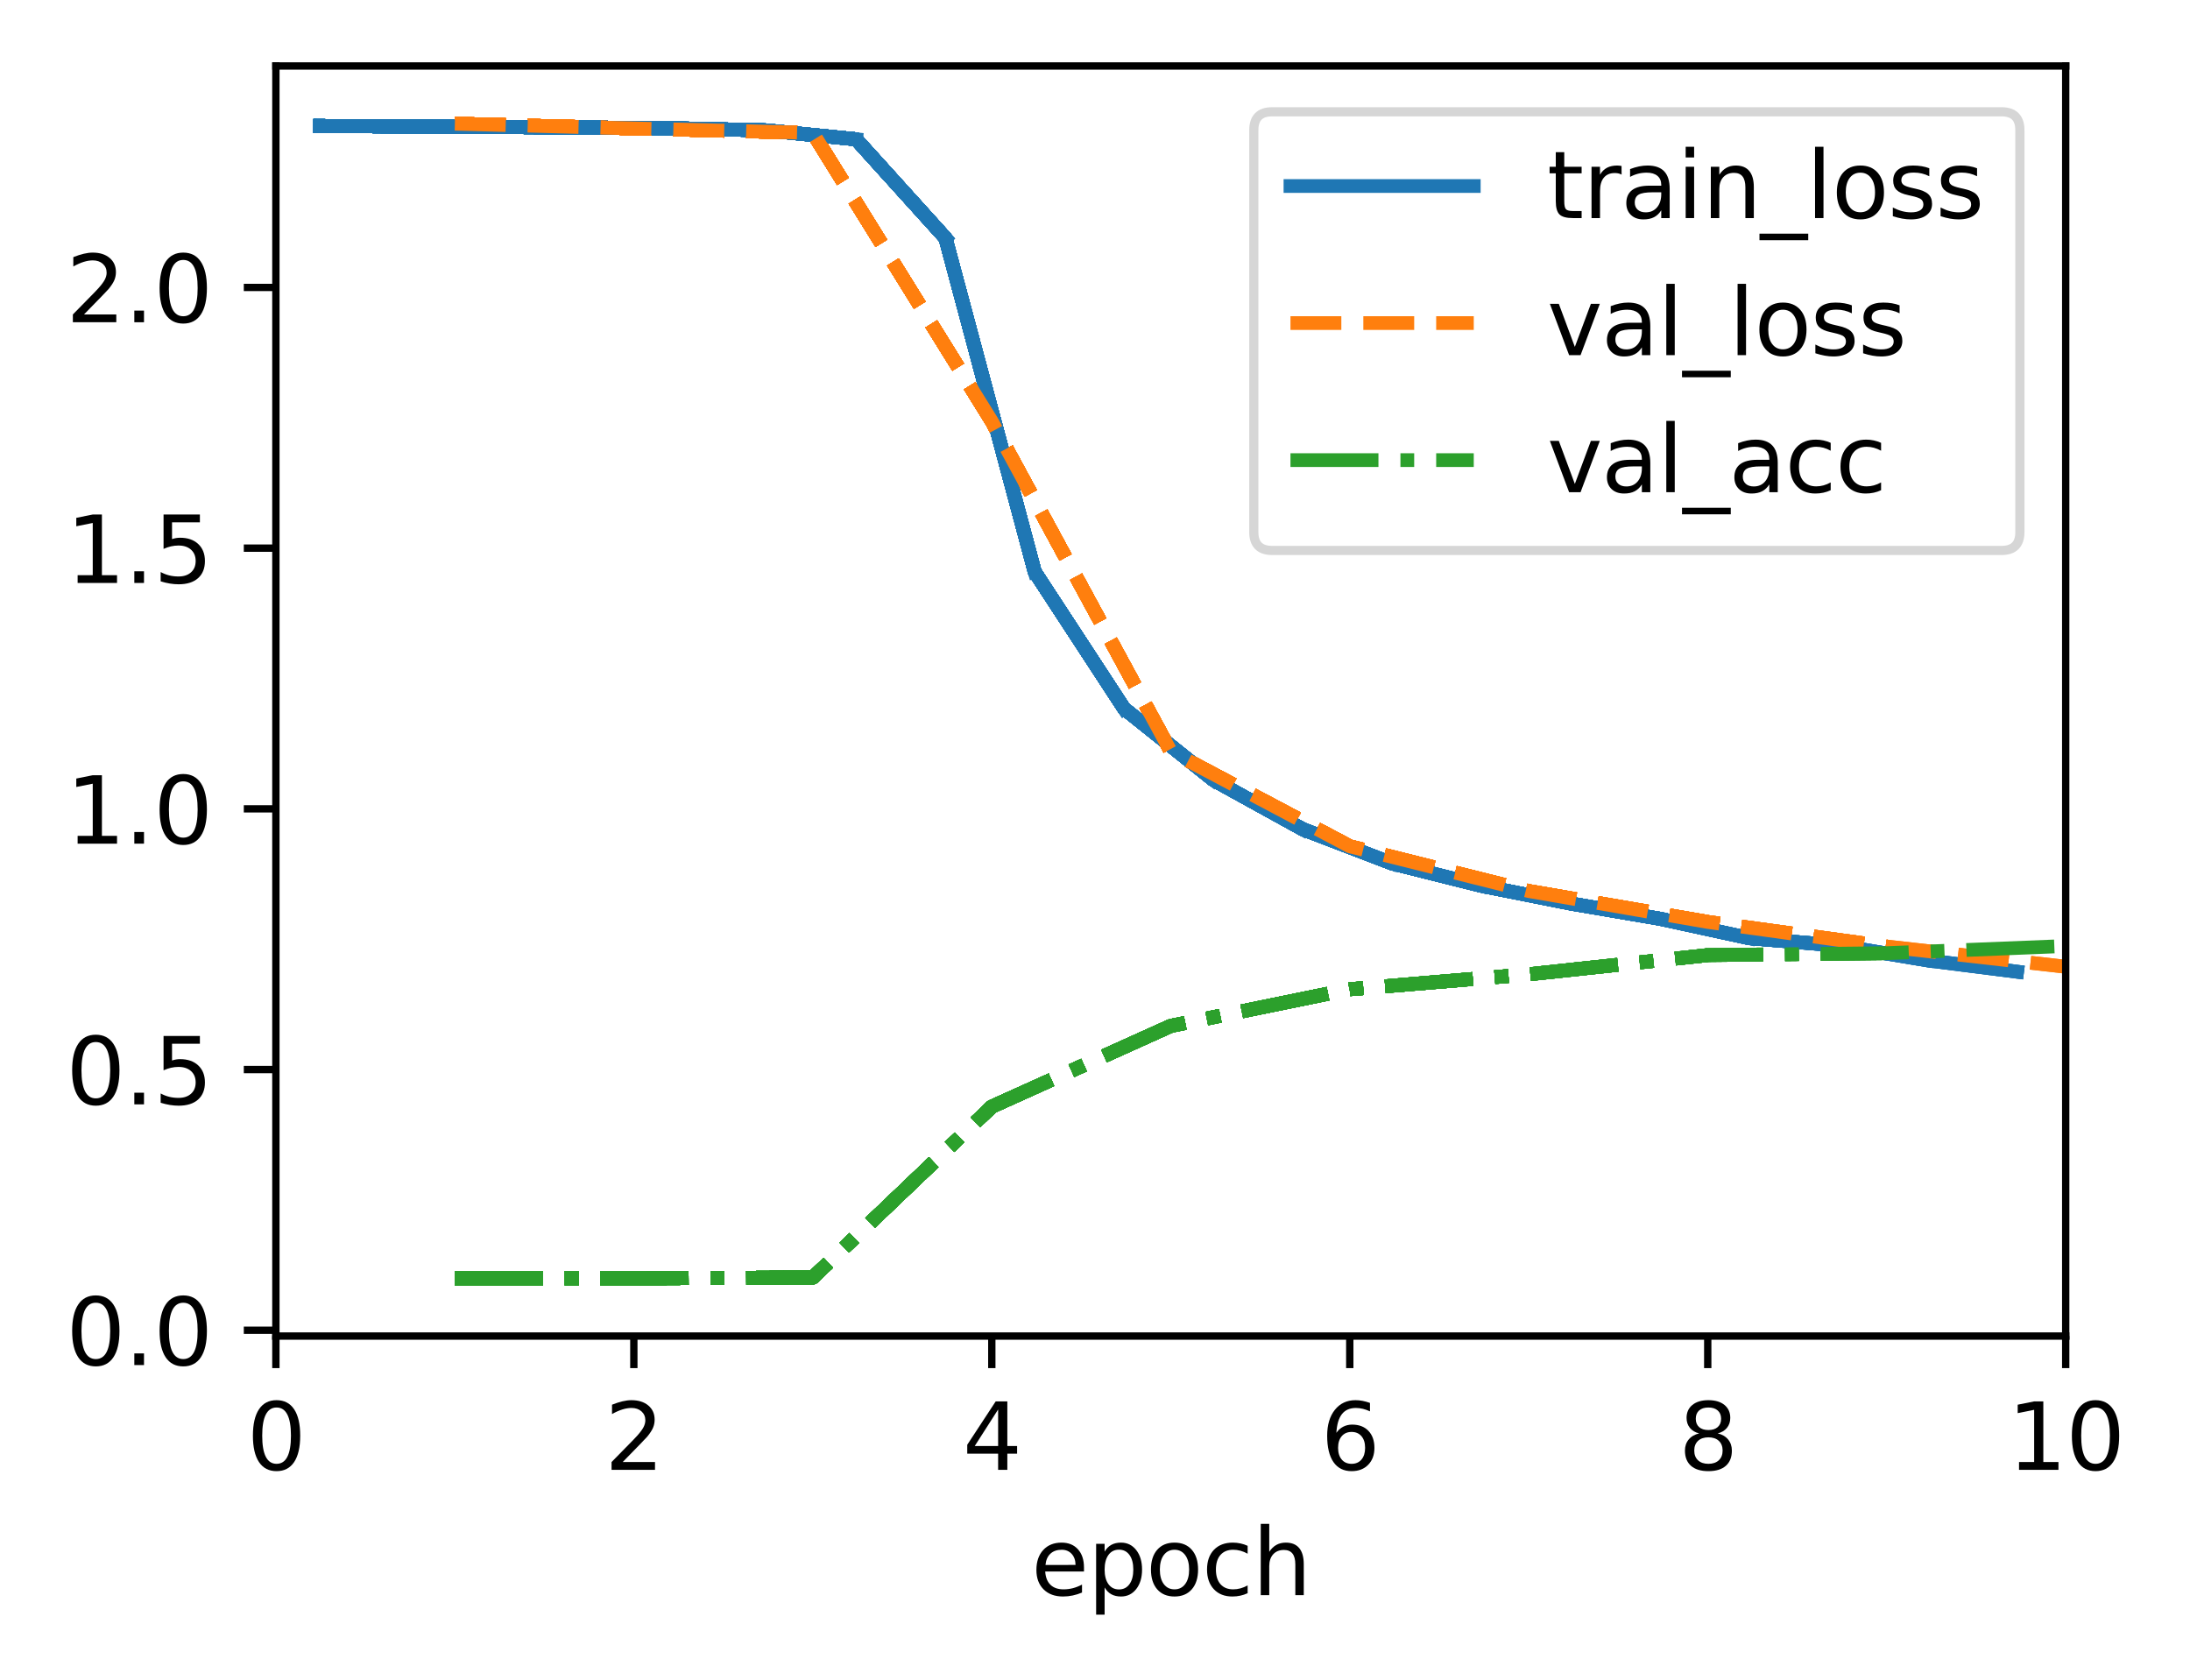 <?xml version="1.0" encoding="utf-8" standalone="no"?>
<!DOCTYPE svg PUBLIC "-//W3C//DTD SVG 1.1//EN"
  "http://www.w3.org/Graphics/SVG/1.1/DTD/svg11.dtd">
<svg xmlns:xlink="http://www.w3.org/1999/xlink" width="238.966pt" height="183.356pt" viewBox="0 0 238.966 183.356" xmlns="http://www.w3.org/2000/svg" version="1.1">
 <defs>
  <style type="text/css">*{stroke-linejoin: round; stroke-linecap: butt}</style>
 </defs>
 <g id="figure_1">
  <g id="patch_1">
   <path d="M 0 183.356 
L 238.966 183.356 
L 238.966 0 
L 0 0 
z
" style="fill: #ffffff"/>
  </g>
  <g id="axes_1">
   <g id="patch_2">
    <path d="M 30.103 145.8 
L 225.403 145.8 
L 225.403 7.2 
L 30.103 7.2 
z
" style="fill: #ffffff"/>
   </g>
   <g id="matplotlib.axis_1">
    <g id="xtick_1">
     <g id="line2d_1">
      <defs>
       <path id="mc4949e971f" d="M 0 0 
L 0 3.5 
" style="stroke: #000000; stroke-width: 0.8"/>
      </defs>
      <g>
       <use xlink:href="#mc4949e971f" x="30.103" y="145.8" style="stroke: #000000; stroke-width: 0.8"/>
      </g>
     </g>
     <g id="text_1">
      <!-- 0 -->
      <g transform="translate(26.922 160.398) scale(0.1 -0.1)">
       <defs>
        <path id="DejaVuSans-30" d="M 2034 4250 
Q 1547 4250 1301 3770 
Q 1056 3291 1056 2328 
Q 1056 1369 1301 889 
Q 1547 409 2034 409 
Q 2525 409 2770 889 
Q 3016 1369 3016 2328 
Q 3016 3291 2770 3770 
Q 2525 4250 2034 4250 
z
M 2034 4750 
Q 2819 4750 3233 4129 
Q 3647 3509 3647 2328 
Q 3647 1150 3233 529 
Q 2819 -91 2034 -91 
Q 1250 -91 836 529 
Q 422 1150 422 2328 
Q 422 3509 836 4129 
Q 1250 4750 2034 4750 
z
" transform="scale(0.016)"/>
       </defs>
       <use xlink:href="#DejaVuSans-30"/>
      </g>
     </g>
    </g>
    <g id="xtick_2">
     <g id="line2d_2">
      <g>
       <use xlink:href="#mc4949e971f" x="69.163" y="145.8" style="stroke: #000000; stroke-width: 0.8"/>
      </g>
     </g>
     <g id="text_2">
      <!-- 2 -->
      <g transform="translate(65.982 160.398) scale(0.1 -0.1)">
       <defs>
        <path id="DejaVuSans-32" d="M 1228 531 
L 3431 531 
L 3431 0 
L 469 0 
L 469 531 
Q 828 903 1448 1529 
Q 2069 2156 2228 2338 
Q 2531 2678 2651 2914 
Q 2772 3150 2772 3378 
Q 2772 3750 2511 3984 
Q 2250 4219 1831 4219 
Q 1534 4219 1204 4116 
Q 875 4013 500 3803 
L 500 4441 
Q 881 4594 1212 4672 
Q 1544 4750 1819 4750 
Q 2544 4750 2975 4387 
Q 3406 4025 3406 3419 
Q 3406 3131 3298 2873 
Q 3191 2616 2906 2266 
Q 2828 2175 2409 1742 
Q 1991 1309 1228 531 
z
" transform="scale(0.016)"/>
       </defs>
       <use xlink:href="#DejaVuSans-32"/>
      </g>
     </g>
    </g>
    <g id="xtick_3">
     <g id="line2d_3">
      <g>
       <use xlink:href="#mc4949e971f" x="108.223" y="145.8" style="stroke: #000000; stroke-width: 0.8"/>
      </g>
     </g>
     <g id="text_3">
      <!-- 4 -->
      <g transform="translate(105.042 160.398) scale(0.1 -0.1)">
       <defs>
        <path id="DejaVuSans-34" d="M 2419 4116 
L 825 1625 
L 2419 1625 
L 2419 4116 
z
M 2253 4666 
L 3047 4666 
L 3047 1625 
L 3713 1625 
L 3713 1100 
L 3047 1100 
L 3047 0 
L 2419 0 
L 2419 1100 
L 313 1100 
L 313 1709 
L 2253 4666 
z
" transform="scale(0.016)"/>
       </defs>
       <use xlink:href="#DejaVuSans-34"/>
      </g>
     </g>
    </g>
    <g id="xtick_4">
     <g id="line2d_4">
      <g>
       <use xlink:href="#mc4949e971f" x="147.283" y="145.8" style="stroke: #000000; stroke-width: 0.8"/>
      </g>
     </g>
     <g id="text_4">
      <!-- 6 -->
      <g transform="translate(144.102 160.398) scale(0.1 -0.1)">
       <defs>
        <path id="DejaVuSans-36" d="M 2113 2584 
Q 1688 2584 1439 2293 
Q 1191 2003 1191 1497 
Q 1191 994 1439 701 
Q 1688 409 2113 409 
Q 2538 409 2786 701 
Q 3034 994 3034 1497 
Q 3034 2003 2786 2293 
Q 2538 2584 2113 2584 
z
M 3366 4563 
L 3366 3988 
Q 3128 4100 2886 4159 
Q 2644 4219 2406 4219 
Q 1781 4219 1451 3797 
Q 1122 3375 1075 2522 
Q 1259 2794 1537 2939 
Q 1816 3084 2150 3084 
Q 2853 3084 3261 2657 
Q 3669 2231 3669 1497 
Q 3669 778 3244 343 
Q 2819 -91 2113 -91 
Q 1303 -91 875 529 
Q 447 1150 447 2328 
Q 447 3434 972 4092 
Q 1497 4750 2381 4750 
Q 2619 4750 2861 4703 
Q 3103 4656 3366 4563 
z
" transform="scale(0.016)"/>
       </defs>
       <use xlink:href="#DejaVuSans-36"/>
      </g>
     </g>
    </g>
    <g id="xtick_5">
     <g id="line2d_5">
      <g>
       <use xlink:href="#mc4949e971f" x="186.343" y="145.8" style="stroke: #000000; stroke-width: 0.8"/>
      </g>
     </g>
     <g id="text_5">
      <!-- 8 -->
      <g transform="translate(183.162 160.398) scale(0.1 -0.1)">
       <defs>
        <path id="DejaVuSans-38" d="M 2034 2216 
Q 1584 2216 1326 1975 
Q 1069 1734 1069 1313 
Q 1069 891 1326 650 
Q 1584 409 2034 409 
Q 2484 409 2743 651 
Q 3003 894 3003 1313 
Q 3003 1734 2745 1975 
Q 2488 2216 2034 2216 
z
M 1403 2484 
Q 997 2584 770 2862 
Q 544 3141 544 3541 
Q 544 4100 942 4425 
Q 1341 4750 2034 4750 
Q 2731 4750 3128 4425 
Q 3525 4100 3525 3541 
Q 3525 3141 3298 2862 
Q 3072 2584 2669 2484 
Q 3125 2378 3379 2068 
Q 3634 1759 3634 1313 
Q 3634 634 3220 271 
Q 2806 -91 2034 -91 
Q 1263 -91 848 271 
Q 434 634 434 1313 
Q 434 1759 690 2068 
Q 947 2378 1403 2484 
z
M 1172 3481 
Q 1172 3119 1398 2916 
Q 1625 2713 2034 2713 
Q 2441 2713 2670 2916 
Q 2900 3119 2900 3481 
Q 2900 3844 2670 4047 
Q 2441 4250 2034 4250 
Q 1625 4250 1398 4047 
Q 1172 3844 1172 3481 
z
" transform="scale(0.016)"/>
       </defs>
       <use xlink:href="#DejaVuSans-38"/>
      </g>
     </g>
    </g>
    <g id="xtick_6">
     <g id="line2d_6">
      <g>
       <use xlink:href="#mc4949e971f" x="225.403" y="145.8" style="stroke: #000000; stroke-width: 0.8"/>
      </g>
     </g>
     <g id="text_6">
      <!-- 10 -->
      <g transform="translate(219.041 160.398) scale(0.1 -0.1)">
       <defs>
        <path id="DejaVuSans-31" d="M 794 531 
L 1825 531 
L 1825 4091 
L 703 3866 
L 703 4441 
L 1819 4666 
L 2450 4666 
L 2450 531 
L 3481 531 
L 3481 0 
L 794 0 
L 794 531 
z
" transform="scale(0.016)"/>
       </defs>
       <use xlink:href="#DejaVuSans-31"/>
       <use xlink:href="#DejaVuSans-30" x="63.623"/>
      </g>
     </g>
    </g>
    <g id="text_7">
     <!-- epoch -->
     <g transform="translate(112.525 174.077) scale(0.1 -0.1)">
      <defs>
       <path id="DejaVuSans-65" d="M 3597 1894 
L 3597 1613 
L 953 1613 
Q 991 1019 1311 708 
Q 1631 397 2203 397 
Q 2534 397 2845 478 
Q 3156 559 3463 722 
L 3463 178 
Q 3153 47 2828 -22 
Q 2503 -91 2169 -91 
Q 1331 -91 842 396 
Q 353 884 353 1716 
Q 353 2575 817 3079 
Q 1281 3584 2069 3584 
Q 2775 3584 3186 3129 
Q 3597 2675 3597 1894 
z
M 3022 2063 
Q 3016 2534 2758 2815 
Q 2500 3097 2075 3097 
Q 1594 3097 1305 2825 
Q 1016 2553 972 2059 
L 3022 2063 
z
" transform="scale(0.016)"/>
       <path id="DejaVuSans-70" d="M 1159 525 
L 1159 -1331 
L 581 -1331 
L 581 3500 
L 1159 3500 
L 1159 2969 
Q 1341 3281 1617 3432 
Q 1894 3584 2278 3584 
Q 2916 3584 3314 3078 
Q 3713 2572 3713 1747 
Q 3713 922 3314 415 
Q 2916 -91 2278 -91 
Q 1894 -91 1617 61 
Q 1341 213 1159 525 
z
M 3116 1747 
Q 3116 2381 2855 2742 
Q 2594 3103 2138 3103 
Q 1681 3103 1420 2742 
Q 1159 2381 1159 1747 
Q 1159 1113 1420 752 
Q 1681 391 2138 391 
Q 2594 391 2855 752 
Q 3116 1113 3116 1747 
z
" transform="scale(0.016)"/>
       <path id="DejaVuSans-6f" d="M 1959 3097 
Q 1497 3097 1228 2736 
Q 959 2375 959 1747 
Q 959 1119 1226 758 
Q 1494 397 1959 397 
Q 2419 397 2687 759 
Q 2956 1122 2956 1747 
Q 2956 2369 2687 2733 
Q 2419 3097 1959 3097 
z
M 1959 3584 
Q 2709 3584 3137 3096 
Q 3566 2609 3566 1747 
Q 3566 888 3137 398 
Q 2709 -91 1959 -91 
Q 1206 -91 779 398 
Q 353 888 353 1747 
Q 353 2609 779 3096 
Q 1206 3584 1959 3584 
z
" transform="scale(0.016)"/>
       <path id="DejaVuSans-63" d="M 3122 3366 
L 3122 2828 
Q 2878 2963 2633 3030 
Q 2388 3097 2138 3097 
Q 1578 3097 1268 2742 
Q 959 2388 959 1747 
Q 959 1106 1268 751 
Q 1578 397 2138 397 
Q 2388 397 2633 464 
Q 2878 531 3122 666 
L 3122 134 
Q 2881 22 2623 -34 
Q 2366 -91 2075 -91 
Q 1284 -91 818 406 
Q 353 903 353 1747 
Q 353 2603 823 3093 
Q 1294 3584 2113 3584 
Q 2378 3584 2631 3529 
Q 2884 3475 3122 3366 
z
" transform="scale(0.016)"/>
       <path id="DejaVuSans-68" d="M 3513 2113 
L 3513 0 
L 2938 0 
L 2938 2094 
Q 2938 2591 2744 2837 
Q 2550 3084 2163 3084 
Q 1697 3084 1428 2787 
Q 1159 2491 1159 1978 
L 1159 0 
L 581 0 
L 581 4863 
L 1159 4863 
L 1159 2956 
Q 1366 3272 1645 3428 
Q 1925 3584 2291 3584 
Q 2894 3584 3203 3211 
Q 3513 2838 3513 2113 
z
" transform="scale(0.016)"/>
      </defs>
      <use xlink:href="#DejaVuSans-65"/>
      <use xlink:href="#DejaVuSans-70" x="61.523"/>
      <use xlink:href="#DejaVuSans-6f" x="125"/>
      <use xlink:href="#DejaVuSans-63" x="186.182"/>
      <use xlink:href="#DejaVuSans-68" x="241.162"/>
     </g>
    </g>
   </g>
   <g id="matplotlib.axis_2">
    <g id="ytick_1">
     <g id="line2d_7">
      <defs>
       <path id="me4f7dd4aa0" d="M 0 0 
L -3.5 0 
" style="stroke: #000000; stroke-width: 0.8"/>
      </defs>
      <g>
       <use xlink:href="#me4f7dd4aa0" x="30.103" y="145.166" style="stroke: #000000; stroke-width: 0.8"/>
      </g>
     </g>
     <g id="text_8">
      <!-- 0.0 -->
      <g transform="translate(7.2 148.966) scale(0.1 -0.1)">
       <defs>
        <path id="DejaVuSans-2e" d="M 684 794 
L 1344 794 
L 1344 0 
L 684 0 
L 684 794 
z
" transform="scale(0.016)"/>
       </defs>
       <use xlink:href="#DejaVuSans-30"/>
       <use xlink:href="#DejaVuSans-2e" x="63.623"/>
       <use xlink:href="#DejaVuSans-30" x="95.41"/>
      </g>
     </g>
    </g>
    <g id="ytick_2">
     <g id="line2d_8">
      <g>
       <use xlink:href="#me4f7dd4aa0" x="30.103" y="116.716" style="stroke: #000000; stroke-width: 0.8"/>
      </g>
     </g>
     <g id="text_9">
      <!-- 0.5 -->
      <g transform="translate(7.2 120.516) scale(0.1 -0.1)">
       <defs>
        <path id="DejaVuSans-35" d="M 691 4666 
L 3169 4666 
L 3169 4134 
L 1269 4134 
L 1269 2991 
Q 1406 3038 1543 3061 
Q 1681 3084 1819 3084 
Q 2600 3084 3056 2656 
Q 3513 2228 3513 1497 
Q 3513 744 3044 326 
Q 2575 -91 1722 -91 
Q 1428 -91 1123 -41 
Q 819 9 494 109 
L 494 744 
Q 775 591 1075 516 
Q 1375 441 1709 441 
Q 2250 441 2565 725 
Q 2881 1009 2881 1497 
Q 2881 1984 2565 2268 
Q 2250 2553 1709 2553 
Q 1456 2553 1204 2497 
Q 953 2441 691 2322 
L 691 4666 
z
" transform="scale(0.016)"/>
       </defs>
       <use xlink:href="#DejaVuSans-30"/>
       <use xlink:href="#DejaVuSans-2e" x="63.623"/>
       <use xlink:href="#DejaVuSans-35" x="95.41"/>
      </g>
     </g>
    </g>
    <g id="ytick_3">
     <g id="line2d_9">
      <g>
       <use xlink:href="#me4f7dd4aa0" x="30.103" y="88.267" style="stroke: #000000; stroke-width: 0.8"/>
      </g>
     </g>
     <g id="text_10">
      <!-- 1.0 -->
      <g transform="translate(7.2 92.066) scale(0.1 -0.1)">
       <use xlink:href="#DejaVuSans-31"/>
       <use xlink:href="#DejaVuSans-2e" x="63.623"/>
       <use xlink:href="#DejaVuSans-30" x="95.41"/>
      </g>
     </g>
    </g>
    <g id="ytick_4">
     <g id="line2d_10">
      <g>
       <use xlink:href="#me4f7dd4aa0" x="30.103" y="59.817" style="stroke: #000000; stroke-width: 0.8"/>
      </g>
     </g>
     <g id="text_11">
      <!-- 1.5 -->
      <g transform="translate(7.2 63.616) scale(0.1 -0.1)">
       <use xlink:href="#DejaVuSans-31"/>
       <use xlink:href="#DejaVuSans-2e" x="63.623"/>
       <use xlink:href="#DejaVuSans-35" x="95.41"/>
      </g>
     </g>
    </g>
    <g id="ytick_5">
     <g id="line2d_11">
      <g>
       <use xlink:href="#me4f7dd4aa0" x="30.103" y="31.367" style="stroke: #000000; stroke-width: 0.8"/>
      </g>
     </g>
     <g id="text_12">
      <!-- 2.0 -->
      <g transform="translate(7.2 35.166) scale(0.1 -0.1)">
       <use xlink:href="#DejaVuSans-32"/>
       <use xlink:href="#DejaVuSans-2e" x="63.623"/>
       <use xlink:href="#DejaVuSans-30" x="95.41"/>
      </g>
     </g>
    </g>
   </g>
   <g id="line2d_12">
    <path d="M 34.954 13.743 
" clip-path="url(#p83435bfbfb)" style="fill: none; stroke: #1f77b4; stroke-width: 1.5; stroke-linecap: square"/>
   </g>
   <g id="line2d_13">
    <path d="M 34.954 13.743 
L 44.699 13.81 
" clip-path="url(#p83435bfbfb)" style="fill: none; stroke: #1f77b4; stroke-width: 1.5; stroke-linecap: square"/>
   </g>
   <g id="line2d_14">
    <path d="M 34.954 13.743 
L 44.699 13.81 
" clip-path="url(#p83435bfbfb)" style="fill: none; stroke: #1f77b4; stroke-width: 1.5; stroke-linecap: square"/>
   </g>
   <g id="line2d_15">
    <path d="M 49.633 13.5 
" clip-path="url(#p83435bfbfb)" style="fill: none; stroke-dasharray: 5.55,2.4; stroke-dashoffset: 0; stroke: #ff7f0e; stroke-width: 1.5"/>
   </g>
   <g id="line2d_16"/>
   <g id="line2d_17">
    <path d="M 34.954 13.743 
L 44.699 13.81 
" clip-path="url(#p83435bfbfb)" style="fill: none; stroke: #1f77b4; stroke-width: 1.5; stroke-linecap: square"/>
   </g>
   <g id="line2d_18">
    <path d="M 49.633 13.5 
" clip-path="url(#p83435bfbfb)" style="fill: none; stroke-dasharray: 5.55,2.4; stroke-dashoffset: 0; stroke: #ff7f0e; stroke-width: 1.5"/>
   </g>
   <g id="line2d_19">
    <path d="M 49.633 139.5 
" clip-path="url(#p83435bfbfb)" style="fill: none; stroke-dasharray: 9.6,2.4,1.5,2.4; stroke-dashoffset: 0; stroke: #2ca02c; stroke-width: 1.5"/>
   </g>
   <g id="line2d_20">
    <path d="M 34.954 13.743 
L 44.699 13.81 
L 54.443 13.862 
" clip-path="url(#p83435bfbfb)" style="fill: none; stroke: #1f77b4; stroke-width: 1.5; stroke-linecap: square"/>
   </g>
   <g id="line2d_21">
    <path d="M 49.633 13.5 
" clip-path="url(#p83435bfbfb)" style="fill: none; stroke-dasharray: 5.55,2.4; stroke-dashoffset: 0; stroke: #ff7f0e; stroke-width: 1.5"/>
   </g>
   <g id="line2d_22">
    <path d="M 49.633 139.5 
" clip-path="url(#p83435bfbfb)" style="fill: none; stroke-dasharray: 9.6,2.4,1.5,2.4; stroke-dashoffset: 0; stroke: #2ca02c; stroke-width: 1.5"/>
   </g>
   <g id="line2d_23">
    <path d="M 34.954 13.743 
L 44.699 13.81 
L 54.443 13.862 
L 64.187 13.919 
" clip-path="url(#p83435bfbfb)" style="fill: none; stroke: #1f77b4; stroke-width: 1.5; stroke-linecap: square"/>
   </g>
   <g id="line2d_24">
    <path d="M 49.633 13.5 
" clip-path="url(#p83435bfbfb)" style="fill: none; stroke-dasharray: 5.55,2.4; stroke-dashoffset: 0; stroke: #ff7f0e; stroke-width: 1.5"/>
   </g>
   <g id="line2d_25">
    <path d="M 49.633 139.5 
" clip-path="url(#p83435bfbfb)" style="fill: none; stroke-dasharray: 9.6,2.4,1.5,2.4; stroke-dashoffset: 0; stroke: #2ca02c; stroke-width: 1.5"/>
   </g>
   <g id="line2d_26">
    <path d="M 34.954 13.743 
L 44.699 13.81 
L 54.443 13.862 
L 64.187 13.919 
" clip-path="url(#p83435bfbfb)" style="fill: none; stroke: #1f77b4; stroke-width: 1.5; stroke-linecap: square"/>
   </g>
   <g id="line2d_27">
    <path d="M 49.633 13.5 
L 69.163 14.015 
" clip-path="url(#p83435bfbfb)" style="fill: none; stroke-dasharray: 5.55,2.4; stroke-dashoffset: 0; stroke: #ff7f0e; stroke-width: 1.5"/>
   </g>
   <g id="line2d_28">
    <path d="M 49.633 139.5 
" clip-path="url(#p83435bfbfb)" style="fill: none; stroke-dasharray: 9.6,2.4,1.5,2.4; stroke-dashoffset: 0; stroke: #2ca02c; stroke-width: 1.5"/>
   </g>
   <g id="line2d_29">
    <path d="M 34.954 13.743 
L 44.699 13.81 
L 54.443 13.862 
L 64.187 13.919 
" clip-path="url(#p83435bfbfb)" style="fill: none; stroke: #1f77b4; stroke-width: 1.5; stroke-linecap: square"/>
   </g>
   <g id="line2d_30">
    <path d="M 49.633 13.5 
L 69.163 14.015 
" clip-path="url(#p83435bfbfb)" style="fill: none; stroke-dasharray: 5.55,2.4; stroke-dashoffset: 0; stroke: #ff7f0e; stroke-width: 1.5"/>
   </g>
   <g id="line2d_31">
    <path d="M 49.633 139.5 
L 69.163 139.5 
" clip-path="url(#p83435bfbfb)" style="fill: none; stroke-dasharray: 9.6,2.4,1.5,2.4; stroke-dashoffset: 0; stroke: #2ca02c; stroke-width: 1.5"/>
   </g>
   <g id="line2d_32">
    <path d="M 34.954 13.743 
L 44.699 13.81 
L 54.443 13.862 
L 64.187 13.919 
L 73.931 14.005 
" clip-path="url(#p83435bfbfb)" style="fill: none; stroke: #1f77b4; stroke-width: 1.5; stroke-linecap: square"/>
   </g>
   <g id="line2d_33">
    <path d="M 49.633 13.5 
L 69.163 14.015 
" clip-path="url(#p83435bfbfb)" style="fill: none; stroke-dasharray: 5.55,2.4; stroke-dashoffset: 0; stroke: #ff7f0e; stroke-width: 1.5"/>
   </g>
   <g id="line2d_34">
    <path d="M 49.633 139.5 
L 69.163 139.5 
" clip-path="url(#p83435bfbfb)" style="fill: none; stroke-dasharray: 9.6,2.4,1.5,2.4; stroke-dashoffset: 0; stroke: #2ca02c; stroke-width: 1.5"/>
   </g>
   <g id="line2d_35">
    <path d="M 34.954 13.743 
L 44.699 13.81 
L 54.443 13.862 
L 64.187 13.919 
L 73.931 14.005 
L 83.675 14.23 
" clip-path="url(#p83435bfbfb)" style="fill: none; stroke: #1f77b4; stroke-width: 1.5; stroke-linecap: square"/>
   </g>
   <g id="line2d_36">
    <path d="M 49.633 13.5 
L 69.163 14.015 
" clip-path="url(#p83435bfbfb)" style="fill: none; stroke-dasharray: 5.55,2.4; stroke-dashoffset: 0; stroke: #ff7f0e; stroke-width: 1.5"/>
   </g>
   <g id="line2d_37">
    <path d="M 49.633 139.5 
L 69.163 139.5 
" clip-path="url(#p83435bfbfb)" style="fill: none; stroke-dasharray: 9.6,2.4,1.5,2.4; stroke-dashoffset: 0; stroke: #2ca02c; stroke-width: 1.5"/>
   </g>
   <g id="line2d_38">
    <path d="M 34.954 13.743 
L 44.699 13.81 
L 54.443 13.862 
L 64.187 13.919 
L 73.931 14.005 
L 83.675 14.23 
" clip-path="url(#p83435bfbfb)" style="fill: none; stroke: #1f77b4; stroke-width: 1.5; stroke-linecap: square"/>
   </g>
   <g id="line2d_39">
    <path d="M 49.633 13.5 
L 69.163 14.015 
L 88.693 14.505 
" clip-path="url(#p83435bfbfb)" style="fill: none; stroke-dasharray: 5.55,2.4; stroke-dashoffset: 0; stroke: #ff7f0e; stroke-width: 1.5"/>
   </g>
   <g id="line2d_40">
    <path d="M 49.633 139.5 
L 69.163 139.5 
" clip-path="url(#p83435bfbfb)" style="fill: none; stroke-dasharray: 9.6,2.4,1.5,2.4; stroke-dashoffset: 0; stroke: #2ca02c; stroke-width: 1.5"/>
   </g>
   <g id="line2d_41">
    <path d="M 34.954 13.743 
L 44.699 13.81 
L 54.443 13.862 
L 64.187 13.919 
L 73.931 14.005 
L 83.675 14.23 
" clip-path="url(#p83435bfbfb)" style="fill: none; stroke: #1f77b4; stroke-width: 1.5; stroke-linecap: square"/>
   </g>
   <g id="line2d_42">
    <path d="M 49.633 13.5 
L 69.163 14.015 
L 88.693 14.505 
" clip-path="url(#p83435bfbfb)" style="fill: none; stroke-dasharray: 5.55,2.4; stroke-dashoffset: 0; stroke: #ff7f0e; stroke-width: 1.5"/>
   </g>
   <g id="line2d_43">
    <path d="M 49.633 139.5 
L 69.163 139.5 
L 88.693 139.416 
" clip-path="url(#p83435bfbfb)" style="fill: none; stroke-dasharray: 9.6,2.4,1.5,2.4; stroke-dashoffset: 0; stroke: #2ca02c; stroke-width: 1.5"/>
   </g>
   <g id="line2d_44">
    <path d="M 34.954 13.743 
L 44.699 13.81 
L 54.443 13.862 
L 64.187 13.919 
L 73.931 14.005 
L 83.675 14.23 
L 93.419 15.199 
" clip-path="url(#p83435bfbfb)" style="fill: none; stroke: #1f77b4; stroke-width: 1.5; stroke-linecap: square"/>
   </g>
   <g id="line2d_45">
    <path d="M 49.633 13.5 
L 69.163 14.015 
L 88.693 14.505 
" clip-path="url(#p83435bfbfb)" style="fill: none; stroke-dasharray: 5.55,2.4; stroke-dashoffset: 0; stroke: #ff7f0e; stroke-width: 1.5"/>
   </g>
   <g id="line2d_46">
    <path d="M 49.633 139.5 
L 69.163 139.5 
L 88.693 139.416 
" clip-path="url(#p83435bfbfb)" style="fill: none; stroke-dasharray: 9.6,2.4,1.5,2.4; stroke-dashoffset: 0; stroke: #2ca02c; stroke-width: 1.5"/>
   </g>
   <g id="line2d_47">
    <path d="M 34.954 13.743 
L 44.699 13.81 
L 54.443 13.862 
L 64.187 13.919 
L 73.931 14.005 
L 83.675 14.23 
L 93.419 15.199 
L 103.164 25.976 
" clip-path="url(#p83435bfbfb)" style="fill: none; stroke: #1f77b4; stroke-width: 1.5; stroke-linecap: square"/>
   </g>
   <g id="line2d_48">
    <path d="M 49.633 13.5 
L 69.163 14.015 
L 88.693 14.505 
" clip-path="url(#p83435bfbfb)" style="fill: none; stroke-dasharray: 5.55,2.4; stroke-dashoffset: 0; stroke: #ff7f0e; stroke-width: 1.5"/>
   </g>
   <g id="line2d_49">
    <path d="M 49.633 139.5 
L 69.163 139.5 
L 88.693 139.416 
" clip-path="url(#p83435bfbfb)" style="fill: none; stroke-dasharray: 9.6,2.4,1.5,2.4; stroke-dashoffset: 0; stroke: #2ca02c; stroke-width: 1.5"/>
   </g>
   <g id="line2d_50">
    <path d="M 34.954 13.743 
L 44.699 13.81 
L 54.443 13.862 
L 64.187 13.919 
L 73.931 14.005 
L 83.675 14.23 
L 93.419 15.199 
L 103.164 25.976 
" clip-path="url(#p83435bfbfb)" style="fill: none; stroke: #1f77b4; stroke-width: 1.5; stroke-linecap: square"/>
   </g>
   <g id="line2d_51">
    <path d="M 49.633 13.5 
L 69.163 14.015 
L 88.693 14.505 
L 108.223 45.981 
" clip-path="url(#p83435bfbfb)" style="fill: none; stroke-dasharray: 5.55,2.4; stroke-dashoffset: 0; stroke: #ff7f0e; stroke-width: 1.5"/>
   </g>
   <g id="line2d_52">
    <path d="M 49.633 139.5 
L 69.163 139.5 
L 88.693 139.416 
" clip-path="url(#p83435bfbfb)" style="fill: none; stroke-dasharray: 9.6,2.4,1.5,2.4; stroke-dashoffset: 0; stroke: #2ca02c; stroke-width: 1.5"/>
   </g>
   <g id="line2d_53">
    <path d="M 34.954 13.743 
L 44.699 13.81 
L 54.443 13.862 
L 64.187 13.919 
L 73.931 14.005 
L 83.675 14.23 
L 93.419 15.199 
L 103.164 25.976 
" clip-path="url(#p83435bfbfb)" style="fill: none; stroke: #1f77b4; stroke-width: 1.5; stroke-linecap: square"/>
   </g>
   <g id="line2d_54">
    <path d="M 49.633 13.5 
L 69.163 14.015 
L 88.693 14.505 
L 108.223 45.981 
" clip-path="url(#p83435bfbfb)" style="fill: none; stroke-dasharray: 5.55,2.4; stroke-dashoffset: 0; stroke: #ff7f0e; stroke-width: 1.5"/>
   </g>
   <g id="line2d_55">
    <path d="M 49.633 139.5 
L 69.163 139.5 
L 88.693 139.416 
L 108.223 120.768 
" clip-path="url(#p83435bfbfb)" style="fill: none; stroke-dasharray: 9.6,2.4,1.5,2.4; stroke-dashoffset: 0; stroke: #2ca02c; stroke-width: 1.5"/>
   </g>
   <g id="line2d_56">
    <path d="M 34.954 13.743 
L 44.699 13.81 
L 54.443 13.862 
L 64.187 13.919 
L 73.931 14.005 
L 83.675 14.23 
L 93.419 15.199 
L 103.164 25.976 
L 112.908 62.408 
" clip-path="url(#p83435bfbfb)" style="fill: none; stroke: #1f77b4; stroke-width: 1.5; stroke-linecap: square"/>
   </g>
   <g id="line2d_57">
    <path d="M 49.633 13.5 
L 69.163 14.015 
L 88.693 14.505 
L 108.223 45.981 
" clip-path="url(#p83435bfbfb)" style="fill: none; stroke-dasharray: 5.55,2.4; stroke-dashoffset: 0; stroke: #ff7f0e; stroke-width: 1.5"/>
   </g>
   <g id="line2d_58">
    <path d="M 49.633 139.5 
L 69.163 139.5 
L 88.693 139.416 
L 108.223 120.768 
" clip-path="url(#p83435bfbfb)" style="fill: none; stroke-dasharray: 9.6,2.4,1.5,2.4; stroke-dashoffset: 0; stroke: #2ca02c; stroke-width: 1.5"/>
   </g>
   <g id="line2d_59">
    <path d="M 34.954 13.743 
L 44.699 13.81 
L 54.443 13.862 
L 64.187 13.919 
L 73.931 14.005 
L 83.675 14.23 
L 93.419 15.199 
L 103.164 25.976 
L 112.908 62.408 
L 122.652 77.314 
" clip-path="url(#p83435bfbfb)" style="fill: none; stroke: #1f77b4; stroke-width: 1.5; stroke-linecap: square"/>
   </g>
   <g id="line2d_60">
    <path d="M 49.633 13.5 
L 69.163 14.015 
L 88.693 14.505 
L 108.223 45.981 
" clip-path="url(#p83435bfbfb)" style="fill: none; stroke-dasharray: 5.55,2.4; stroke-dashoffset: 0; stroke: #ff7f0e; stroke-width: 1.5"/>
   </g>
   <g id="line2d_61">
    <path d="M 49.633 139.5 
L 69.163 139.5 
L 88.693 139.416 
L 108.223 120.768 
" clip-path="url(#p83435bfbfb)" style="fill: none; stroke-dasharray: 9.6,2.4,1.5,2.4; stroke-dashoffset: 0; stroke: #2ca02c; stroke-width: 1.5"/>
   </g>
   <g id="line2d_62">
    <path d="M 34.954 13.743 
L 44.699 13.81 
L 54.443 13.862 
L 64.187 13.919 
L 73.931 14.005 
L 83.675 14.23 
L 93.419 15.199 
L 103.164 25.976 
L 112.908 62.408 
L 122.652 77.314 
" clip-path="url(#p83435bfbfb)" style="fill: none; stroke: #1f77b4; stroke-width: 1.5; stroke-linecap: square"/>
   </g>
   <g id="line2d_63">
    <path d="M 49.633 13.5 
L 69.163 14.015 
L 88.693 14.505 
L 108.223 45.981 
L 127.753 82.006 
" clip-path="url(#p83435bfbfb)" style="fill: none; stroke-dasharray: 5.55,2.4; stroke-dashoffset: 0; stroke: #ff7f0e; stroke-width: 1.5"/>
   </g>
   <g id="line2d_64">
    <path d="M 49.633 139.5 
L 69.163 139.5 
L 88.693 139.416 
L 108.223 120.768 
" clip-path="url(#p83435bfbfb)" style="fill: none; stroke-dasharray: 9.6,2.4,1.5,2.4; stroke-dashoffset: 0; stroke: #2ca02c; stroke-width: 1.5"/>
   </g>
   <g id="line2d_65">
    <path d="M 34.954 13.743 
L 44.699 13.81 
L 54.443 13.862 
L 64.187 13.919 
L 73.931 14.005 
L 83.675 14.23 
L 93.419 15.199 
L 103.164 25.976 
L 112.908 62.408 
L 122.652 77.314 
" clip-path="url(#p83435bfbfb)" style="fill: none; stroke: #1f77b4; stroke-width: 1.5; stroke-linecap: square"/>
   </g>
   <g id="line2d_66">
    <path d="M 49.633 13.5 
L 69.163 14.015 
L 88.693 14.505 
L 108.223 45.981 
L 127.753 82.006 
" clip-path="url(#p83435bfbfb)" style="fill: none; stroke-dasharray: 5.55,2.4; stroke-dashoffset: 0; stroke: #ff7f0e; stroke-width: 1.5"/>
   </g>
   <g id="line2d_67">
    <path d="M 49.633 139.5 
L 69.163 139.5 
L 88.693 139.416 
L 108.223 120.768 
L 127.753 111.956 
" clip-path="url(#p83435bfbfb)" style="fill: none; stroke-dasharray: 9.6,2.4,1.5,2.4; stroke-dashoffset: 0; stroke: #2ca02c; stroke-width: 1.5"/>
   </g>
   <g id="line2d_68">
    <path d="M 34.954 13.743 
L 44.699 13.81 
L 54.443 13.862 
L 64.187 13.919 
L 73.931 14.005 
L 83.675 14.23 
L 93.419 15.199 
L 103.164 25.976 
L 112.908 62.408 
L 122.652 77.314 
L 132.396 85.107 
" clip-path="url(#p83435bfbfb)" style="fill: none; stroke: #1f77b4; stroke-width: 1.5; stroke-linecap: square"/>
   </g>
   <g id="line2d_69">
    <path d="M 49.633 13.5 
L 69.163 14.015 
L 88.693 14.505 
L 108.223 45.981 
L 127.753 82.006 
" clip-path="url(#p83435bfbfb)" style="fill: none; stroke-dasharray: 5.55,2.4; stroke-dashoffset: 0; stroke: #ff7f0e; stroke-width: 1.5"/>
   </g>
   <g id="line2d_70">
    <path d="M 49.633 139.5 
L 69.163 139.5 
L 88.693 139.416 
L 108.223 120.768 
L 127.753 111.956 
" clip-path="url(#p83435bfbfb)" style="fill: none; stroke-dasharray: 9.6,2.4,1.5,2.4; stroke-dashoffset: 0; stroke: #2ca02c; stroke-width: 1.5"/>
   </g>
   <g id="line2d_71">
    <path d="M 34.954 13.743 
L 44.699 13.81 
L 54.443 13.862 
L 64.187 13.919 
L 73.931 14.005 
L 83.675 14.23 
L 93.419 15.199 
L 103.164 25.976 
L 112.908 62.408 
L 122.652 77.314 
L 132.396 85.107 
L 142.14 90.485 
" clip-path="url(#p83435bfbfb)" style="fill: none; stroke: #1f77b4; stroke-width: 1.5; stroke-linecap: square"/>
   </g>
   <g id="line2d_72">
    <path d="M 49.633 13.5 
L 69.163 14.015 
L 88.693 14.505 
L 108.223 45.981 
L 127.753 82.006 
" clip-path="url(#p83435bfbfb)" style="fill: none; stroke-dasharray: 5.55,2.4; stroke-dashoffset: 0; stroke: #ff7f0e; stroke-width: 1.5"/>
   </g>
   <g id="line2d_73">
    <path d="M 49.633 139.5 
L 69.163 139.5 
L 88.693 139.416 
L 108.223 120.768 
L 127.753 111.956 
" clip-path="url(#p83435bfbfb)" style="fill: none; stroke-dasharray: 9.6,2.4,1.5,2.4; stroke-dashoffset: 0; stroke: #2ca02c; stroke-width: 1.5"/>
   </g>
   <g id="line2d_74">
    <path d="M 34.954 13.743 
L 44.699 13.81 
L 54.443 13.862 
L 64.187 13.919 
L 73.931 14.005 
L 83.675 14.23 
L 93.419 15.199 
L 103.164 25.976 
L 112.908 62.408 
L 122.652 77.314 
L 132.396 85.107 
L 142.14 90.485 
" clip-path="url(#p83435bfbfb)" style="fill: none; stroke: #1f77b4; stroke-width: 1.5; stroke-linecap: square"/>
   </g>
   <g id="line2d_75">
    <path d="M 49.633 13.5 
L 69.163 14.015 
L 88.693 14.505 
L 108.223 45.981 
L 127.753 82.006 
L 147.283 92.358 
" clip-path="url(#p83435bfbfb)" style="fill: none; stroke-dasharray: 5.55,2.4; stroke-dashoffset: 0; stroke: #ff7f0e; stroke-width: 1.5"/>
   </g>
   <g id="line2d_76">
    <path d="M 49.633 139.5 
L 69.163 139.5 
L 88.693 139.416 
L 108.223 120.768 
L 127.753 111.956 
" clip-path="url(#p83435bfbfb)" style="fill: none; stroke-dasharray: 9.6,2.4,1.5,2.4; stroke-dashoffset: 0; stroke: #2ca02c; stroke-width: 1.5"/>
   </g>
   <g id="line2d_77">
    <path d="M 34.954 13.743 
L 44.699 13.81 
L 54.443 13.862 
L 64.187 13.919 
L 73.931 14.005 
L 83.675 14.23 
L 93.419 15.199 
L 103.164 25.976 
L 112.908 62.408 
L 122.652 77.314 
L 132.396 85.107 
L 142.14 90.485 
" clip-path="url(#p83435bfbfb)" style="fill: none; stroke: #1f77b4; stroke-width: 1.5; stroke-linecap: square"/>
   </g>
   <g id="line2d_78">
    <path d="M 49.633 13.5 
L 69.163 14.015 
L 88.693 14.505 
L 108.223 45.981 
L 127.753 82.006 
L 147.283 92.358 
" clip-path="url(#p83435bfbfb)" style="fill: none; stroke-dasharray: 5.55,2.4; stroke-dashoffset: 0; stroke: #ff7f0e; stroke-width: 1.5"/>
   </g>
   <g id="line2d_79">
    <path d="M 49.633 139.5 
L 69.163 139.5 
L 88.693 139.416 
L 108.223 120.768 
L 127.753 111.956 
L 147.283 107.955 
" clip-path="url(#p83435bfbfb)" style="fill: none; stroke-dasharray: 9.6,2.4,1.5,2.4; stroke-dashoffset: 0; stroke: #2ca02c; stroke-width: 1.5"/>
   </g>
   <g id="line2d_80">
    <path d="M 34.954 13.743 
L 44.699 13.81 
L 54.443 13.862 
L 64.187 13.919 
L 73.931 14.005 
L 83.675 14.23 
L 93.419 15.199 
L 103.164 25.976 
L 112.908 62.408 
L 122.652 77.314 
L 132.396 85.107 
L 142.14 90.485 
L 151.885 94.221 
" clip-path="url(#p83435bfbfb)" style="fill: none; stroke: #1f77b4; stroke-width: 1.5; stroke-linecap: square"/>
   </g>
   <g id="line2d_81">
    <path d="M 49.633 13.5 
L 69.163 14.015 
L 88.693 14.505 
L 108.223 45.981 
L 127.753 82.006 
L 147.283 92.358 
" clip-path="url(#p83435bfbfb)" style="fill: none; stroke-dasharray: 5.55,2.4; stroke-dashoffset: 0; stroke: #ff7f0e; stroke-width: 1.5"/>
   </g>
   <g id="line2d_82">
    <path d="M 49.633 139.5 
L 69.163 139.5 
L 88.693 139.416 
L 108.223 120.768 
L 127.753 111.956 
L 147.283 107.955 
" clip-path="url(#p83435bfbfb)" style="fill: none; stroke-dasharray: 9.6,2.4,1.5,2.4; stroke-dashoffset: 0; stroke: #2ca02c; stroke-width: 1.5"/>
   </g>
   <g id="line2d_83">
    <path d="M 34.954 13.743 
L 44.699 13.81 
L 54.443 13.862 
L 64.187 13.919 
L 73.931 14.005 
L 83.675 14.23 
L 93.419 15.199 
L 103.164 25.976 
L 112.908 62.408 
L 122.652 77.314 
L 132.396 85.107 
L 142.14 90.485 
L 151.885 94.221 
L 161.629 96.659 
" clip-path="url(#p83435bfbfb)" style="fill: none; stroke: #1f77b4; stroke-width: 1.5; stroke-linecap: square"/>
   </g>
   <g id="line2d_84">
    <path d="M 49.633 13.5 
L 69.163 14.015 
L 88.693 14.505 
L 108.223 45.981 
L 127.753 82.006 
L 147.283 92.358 
" clip-path="url(#p83435bfbfb)" style="fill: none; stroke-dasharray: 5.55,2.4; stroke-dashoffset: 0; stroke: #ff7f0e; stroke-width: 1.5"/>
   </g>
   <g id="line2d_85">
    <path d="M 49.633 139.5 
L 69.163 139.5 
L 88.693 139.416 
L 108.223 120.768 
L 127.753 111.956 
L 147.283 107.955 
" clip-path="url(#p83435bfbfb)" style="fill: none; stroke-dasharray: 9.6,2.4,1.5,2.4; stroke-dashoffset: 0; stroke: #2ca02c; stroke-width: 1.5"/>
   </g>
   <g id="line2d_86">
    <path d="M 34.954 13.743 
L 44.699 13.81 
L 54.443 13.862 
L 64.187 13.919 
L 73.931 14.005 
L 83.675 14.23 
L 93.419 15.199 
L 103.164 25.976 
L 112.908 62.408 
L 122.652 77.314 
L 132.396 85.107 
L 142.14 90.485 
L 151.885 94.221 
L 161.629 96.659 
" clip-path="url(#p83435bfbfb)" style="fill: none; stroke: #1f77b4; stroke-width: 1.5; stroke-linecap: square"/>
   </g>
   <g id="line2d_87">
    <path d="M 49.633 13.5 
L 69.163 14.015 
L 88.693 14.505 
L 108.223 45.981 
L 127.753 82.006 
L 147.283 92.358 
L 166.813 97.239 
" clip-path="url(#p83435bfbfb)" style="fill: none; stroke-dasharray: 5.55,2.4; stroke-dashoffset: 0; stroke: #ff7f0e; stroke-width: 1.5"/>
   </g>
   <g id="line2d_88">
    <path d="M 49.633 139.5 
L 69.163 139.5 
L 88.693 139.416 
L 108.223 120.768 
L 127.753 111.956 
L 147.283 107.955 
" clip-path="url(#p83435bfbfb)" style="fill: none; stroke-dasharray: 9.6,2.4,1.5,2.4; stroke-dashoffset: 0; stroke: #2ca02c; stroke-width: 1.5"/>
   </g>
   <g id="line2d_89">
    <path d="M 34.954 13.743 
L 44.699 13.81 
L 54.443 13.862 
L 64.187 13.919 
L 73.931 14.005 
L 83.675 14.23 
L 93.419 15.199 
L 103.164 25.976 
L 112.908 62.408 
L 122.652 77.314 
L 132.396 85.107 
L 142.14 90.485 
L 151.885 94.221 
L 161.629 96.659 
" clip-path="url(#p83435bfbfb)" style="fill: none; stroke: #1f77b4; stroke-width: 1.5; stroke-linecap: square"/>
   </g>
   <g id="line2d_90">
    <path d="M 49.633 13.5 
L 69.163 14.015 
L 88.693 14.505 
L 108.223 45.981 
L 127.753 82.006 
L 147.283 92.358 
L 166.813 97.239 
" clip-path="url(#p83435bfbfb)" style="fill: none; stroke-dasharray: 5.55,2.4; stroke-dashoffset: 0; stroke: #ff7f0e; stroke-width: 1.5"/>
   </g>
   <g id="line2d_91">
    <path d="M 49.633 139.5 
L 69.163 139.5 
L 88.693 139.416 
L 108.223 120.768 
L 127.753 111.956 
L 147.283 107.955 
L 166.813 106.324 
" clip-path="url(#p83435bfbfb)" style="fill: none; stroke-dasharray: 9.6,2.4,1.5,2.4; stroke-dashoffset: 0; stroke: #2ca02c; stroke-width: 1.5"/>
   </g>
   <g id="line2d_92">
    <path d="M 34.954 13.743 
L 44.699 13.81 
L 54.443 13.862 
L 64.187 13.919 
L 73.931 14.005 
L 83.675 14.23 
L 93.419 15.199 
L 103.164 25.976 
L 112.908 62.408 
L 122.652 77.314 
L 132.396 85.107 
L 142.14 90.485 
L 151.885 94.221 
L 161.629 96.659 
L 171.373 98.597 
" clip-path="url(#p83435bfbfb)" style="fill: none; stroke: #1f77b4; stroke-width: 1.5; stroke-linecap: square"/>
   </g>
   <g id="line2d_93">
    <path d="M 49.633 13.5 
L 69.163 14.015 
L 88.693 14.505 
L 108.223 45.981 
L 127.753 82.006 
L 147.283 92.358 
L 166.813 97.239 
" clip-path="url(#p83435bfbfb)" style="fill: none; stroke-dasharray: 5.55,2.4; stroke-dashoffset: 0; stroke: #ff7f0e; stroke-width: 1.5"/>
   </g>
   <g id="line2d_94">
    <path d="M 49.633 139.5 
L 69.163 139.5 
L 88.693 139.416 
L 108.223 120.768 
L 127.753 111.956 
L 147.283 107.955 
L 166.813 106.324 
" clip-path="url(#p83435bfbfb)" style="fill: none; stroke-dasharray: 9.6,2.4,1.5,2.4; stroke-dashoffset: 0; stroke: #2ca02c; stroke-width: 1.5"/>
   </g>
   <g id="line2d_95">
    <path d="M 34.954 13.743 
L 44.699 13.81 
L 54.443 13.862 
L 64.187 13.919 
L 73.931 14.005 
L 83.675 14.23 
L 93.419 15.199 
L 103.164 25.976 
L 112.908 62.408 
L 122.652 77.314 
L 132.396 85.107 
L 142.14 90.485 
L 151.885 94.221 
L 161.629 96.659 
L 171.373 98.597 
L 181.117 100.262 
" clip-path="url(#p83435bfbfb)" style="fill: none; stroke: #1f77b4; stroke-width: 1.5; stroke-linecap: square"/>
   </g>
   <g id="line2d_96">
    <path d="M 49.633 13.5 
L 69.163 14.015 
L 88.693 14.505 
L 108.223 45.981 
L 127.753 82.006 
L 147.283 92.358 
L 166.813 97.239 
" clip-path="url(#p83435bfbfb)" style="fill: none; stroke-dasharray: 5.55,2.4; stroke-dashoffset: 0; stroke: #ff7f0e; stroke-width: 1.5"/>
   </g>
   <g id="line2d_97">
    <path d="M 49.633 139.5 
L 69.163 139.5 
L 88.693 139.416 
L 108.223 120.768 
L 127.753 111.956 
L 147.283 107.955 
L 166.813 106.324 
" clip-path="url(#p83435bfbfb)" style="fill: none; stroke-dasharray: 9.6,2.4,1.5,2.4; stroke-dashoffset: 0; stroke: #2ca02c; stroke-width: 1.5"/>
   </g>
   <g id="line2d_98">
    <path d="M 34.954 13.743 
L 44.699 13.81 
L 54.443 13.862 
L 64.187 13.919 
L 73.931 14.005 
L 83.675 14.23 
L 93.419 15.199 
L 103.164 25.976 
L 112.908 62.408 
L 122.652 77.314 
L 132.396 85.107 
L 142.14 90.485 
L 151.885 94.221 
L 161.629 96.659 
L 171.373 98.597 
L 181.117 100.262 
" clip-path="url(#p83435bfbfb)" style="fill: none; stroke: #1f77b4; stroke-width: 1.5; stroke-linecap: square"/>
   </g>
   <g id="line2d_99">
    <path d="M 49.633 13.5 
L 69.163 14.015 
L 88.693 14.505 
L 108.223 45.981 
L 127.753 82.006 
L 147.283 92.358 
L 166.813 97.239 
L 186.343 100.61 
" clip-path="url(#p83435bfbfb)" style="fill: none; stroke-dasharray: 5.55,2.4; stroke-dashoffset: 0; stroke: #ff7f0e; stroke-width: 1.5"/>
   </g>
   <g id="line2d_100">
    <path d="M 49.633 139.5 
L 69.163 139.5 
L 88.693 139.416 
L 108.223 120.768 
L 127.753 111.956 
L 147.283 107.955 
L 166.813 106.324 
" clip-path="url(#p83435bfbfb)" style="fill: none; stroke-dasharray: 9.6,2.4,1.5,2.4; stroke-dashoffset: 0; stroke: #2ca02c; stroke-width: 1.5"/>
   </g>
   <g id="line2d_101">
    <path d="M 34.954 13.743 
L 44.699 13.81 
L 54.443 13.862 
L 64.187 13.919 
L 73.931 14.005 
L 83.675 14.23 
L 93.419 15.199 
L 103.164 25.976 
L 112.908 62.408 
L 122.652 77.314 
L 132.396 85.107 
L 142.14 90.485 
L 151.885 94.221 
L 161.629 96.659 
L 171.373 98.597 
L 181.117 100.262 
" clip-path="url(#p83435bfbfb)" style="fill: none; stroke: #1f77b4; stroke-width: 1.5; stroke-linecap: square"/>
   </g>
   <g id="line2d_102">
    <path d="M 49.633 13.5 
L 69.163 14.015 
L 88.693 14.505 
L 108.223 45.981 
L 127.753 82.006 
L 147.283 92.358 
L 166.813 97.239 
L 186.343 100.61 
" clip-path="url(#p83435bfbfb)" style="fill: none; stroke-dasharray: 5.55,2.4; stroke-dashoffset: 0; stroke: #ff7f0e; stroke-width: 1.5"/>
   </g>
   <g id="line2d_103">
    <path d="M 49.633 139.5 
L 69.163 139.5 
L 88.693 139.416 
L 108.223 120.768 
L 127.753 111.956 
L 147.283 107.955 
L 166.813 106.324 
L 186.343 104.23 
" clip-path="url(#p83435bfbfb)" style="fill: none; stroke-dasharray: 9.6,2.4,1.5,2.4; stroke-dashoffset: 0; stroke: #2ca02c; stroke-width: 1.5"/>
   </g>
   <g id="line2d_104">
    <path d="M 34.954 13.743 
L 44.699 13.81 
L 54.443 13.862 
L 64.187 13.919 
L 73.931 14.005 
L 83.675 14.23 
L 93.419 15.199 
L 103.164 25.976 
L 112.908 62.408 
L 122.652 77.314 
L 132.396 85.107 
L 142.14 90.485 
L 151.885 94.221 
L 161.629 96.659 
L 171.373 98.597 
L 181.117 100.262 
L 190.861 102.381 
" clip-path="url(#p83435bfbfb)" style="fill: none; stroke: #1f77b4; stroke-width: 1.5; stroke-linecap: square"/>
   </g>
   <g id="line2d_105">
    <path d="M 49.633 13.5 
L 69.163 14.015 
L 88.693 14.505 
L 108.223 45.981 
L 127.753 82.006 
L 147.283 92.358 
L 166.813 97.239 
L 186.343 100.61 
" clip-path="url(#p83435bfbfb)" style="fill: none; stroke-dasharray: 5.55,2.4; stroke-dashoffset: 0; stroke: #ff7f0e; stroke-width: 1.5"/>
   </g>
   <g id="line2d_106">
    <path d="M 49.633 139.5 
L 69.163 139.5 
L 88.693 139.416 
L 108.223 120.768 
L 127.753 111.956 
L 147.283 107.955 
L 166.813 106.324 
L 186.343 104.23 
" clip-path="url(#p83435bfbfb)" style="fill: none; stroke-dasharray: 9.6,2.4,1.5,2.4; stroke-dashoffset: 0; stroke: #2ca02c; stroke-width: 1.5"/>
   </g>
   <g id="line2d_107">
    <path d="M 34.954 13.743 
L 44.699 13.81 
L 54.443 13.862 
L 64.187 13.919 
L 73.931 14.005 
L 83.675 14.23 
L 93.419 15.199 
L 103.164 25.976 
L 112.908 62.408 
L 122.652 77.314 
L 132.396 85.107 
L 142.14 90.485 
L 151.885 94.221 
L 161.629 96.659 
L 171.373 98.597 
L 181.117 100.262 
L 190.861 102.381 
L 200.605 103.184 
" clip-path="url(#p83435bfbfb)" style="fill: none; stroke: #1f77b4; stroke-width: 1.5; stroke-linecap: square"/>
   </g>
   <g id="line2d_108">
    <path d="M 49.633 13.5 
L 69.163 14.015 
L 88.693 14.505 
L 108.223 45.981 
L 127.753 82.006 
L 147.283 92.358 
L 166.813 97.239 
L 186.343 100.61 
" clip-path="url(#p83435bfbfb)" style="fill: none; stroke-dasharray: 5.55,2.4; stroke-dashoffset: 0; stroke: #ff7f0e; stroke-width: 1.5"/>
   </g>
   <g id="line2d_109">
    <path d="M 49.633 139.5 
L 69.163 139.5 
L 88.693 139.416 
L 108.223 120.768 
L 127.753 111.956 
L 147.283 107.955 
L 166.813 106.324 
L 186.343 104.23 
" clip-path="url(#p83435bfbfb)" style="fill: none; stroke-dasharray: 9.6,2.4,1.5,2.4; stroke-dashoffset: 0; stroke: #2ca02c; stroke-width: 1.5"/>
   </g>
   <g id="line2d_110">
    <path d="M 34.954 13.743 
L 44.699 13.81 
L 54.443 13.862 
L 64.187 13.919 
L 73.931 14.005 
L 83.675 14.23 
L 93.419 15.199 
L 103.164 25.976 
L 112.908 62.408 
L 122.652 77.314 
L 132.396 85.107 
L 142.14 90.485 
L 151.885 94.221 
L 161.629 96.659 
L 171.373 98.597 
L 181.117 100.262 
L 190.861 102.381 
L 200.605 103.184 
" clip-path="url(#p83435bfbfb)" style="fill: none; stroke: #1f77b4; stroke-width: 1.5; stroke-linecap: square"/>
   </g>
   <g id="line2d_111">
    <path d="M 49.633 13.5 
L 69.163 14.015 
L 88.693 14.505 
L 108.223 45.981 
L 127.753 82.006 
L 147.283 92.358 
L 166.813 97.239 
L 186.343 100.61 
L 205.873 103.293 
" clip-path="url(#p83435bfbfb)" style="fill: none; stroke-dasharray: 5.55,2.4; stroke-dashoffset: 0; stroke: #ff7f0e; stroke-width: 1.5"/>
   </g>
   <g id="line2d_112">
    <path d="M 49.633 139.5 
L 69.163 139.5 
L 88.693 139.416 
L 108.223 120.768 
L 127.753 111.956 
L 147.283 107.955 
L 166.813 106.324 
L 186.343 104.23 
" clip-path="url(#p83435bfbfb)" style="fill: none; stroke-dasharray: 9.6,2.4,1.5,2.4; stroke-dashoffset: 0; stroke: #2ca02c; stroke-width: 1.5"/>
   </g>
   <g id="line2d_113">
    <path d="M 34.954 13.743 
L 44.699 13.81 
L 54.443 13.862 
L 64.187 13.919 
L 73.931 14.005 
L 83.675 14.23 
L 93.419 15.199 
L 103.164 25.976 
L 112.908 62.408 
L 122.652 77.314 
L 132.396 85.107 
L 142.14 90.485 
L 151.885 94.221 
L 161.629 96.659 
L 171.373 98.597 
L 181.117 100.262 
L 190.861 102.381 
L 200.605 103.184 
" clip-path="url(#p83435bfbfb)" style="fill: none; stroke: #1f77b4; stroke-width: 1.5; stroke-linecap: square"/>
   </g>
   <g id="line2d_114">
    <path d="M 49.633 13.5 
L 69.163 14.015 
L 88.693 14.505 
L 108.223 45.981 
L 127.753 82.006 
L 147.283 92.358 
L 166.813 97.239 
L 186.343 100.61 
L 205.873 103.293 
" clip-path="url(#p83435bfbfb)" style="fill: none; stroke-dasharray: 5.55,2.4; stroke-dashoffset: 0; stroke: #ff7f0e; stroke-width: 1.5"/>
   </g>
   <g id="line2d_115">
    <path d="M 49.633 139.5 
L 69.163 139.5 
L 88.693 139.416 
L 108.223 120.768 
L 127.753 111.956 
L 147.283 107.955 
L 166.813 106.324 
L 186.343 104.23 
L 205.873 104.016 
" clip-path="url(#p83435bfbfb)" style="fill: none; stroke-dasharray: 9.6,2.4,1.5,2.4; stroke-dashoffset: 0; stroke: #2ca02c; stroke-width: 1.5"/>
   </g>
   <g id="line2d_116">
    <path d="M 34.954 13.743 
L 44.699 13.81 
L 54.443 13.862 
L 64.187 13.919 
L 73.931 14.005 
L 83.675 14.23 
L 93.419 15.199 
L 103.164 25.976 
L 112.908 62.408 
L 122.652 77.314 
L 132.396 85.107 
L 142.14 90.485 
L 151.885 94.221 
L 161.629 96.659 
L 171.373 98.597 
L 181.117 100.262 
L 190.861 102.381 
L 200.605 103.184 
L 210.35 104.804 
" clip-path="url(#p83435bfbfb)" style="fill: none; stroke: #1f77b4; stroke-width: 1.5; stroke-linecap: square"/>
   </g>
   <g id="line2d_117">
    <path d="M 49.633 13.5 
L 69.163 14.015 
L 88.693 14.505 
L 108.223 45.981 
L 127.753 82.006 
L 147.283 92.358 
L 166.813 97.239 
L 186.343 100.61 
L 205.873 103.293 
" clip-path="url(#p83435bfbfb)" style="fill: none; stroke-dasharray: 5.55,2.4; stroke-dashoffset: 0; stroke: #ff7f0e; stroke-width: 1.5"/>
   </g>
   <g id="line2d_118">
    <path d="M 49.633 139.5 
L 69.163 139.5 
L 88.693 139.416 
L 108.223 120.768 
L 127.753 111.956 
L 147.283 107.955 
L 166.813 106.324 
L 186.343 104.23 
L 205.873 104.016 
" clip-path="url(#p83435bfbfb)" style="fill: none; stroke-dasharray: 9.6,2.4,1.5,2.4; stroke-dashoffset: 0; stroke: #2ca02c; stroke-width: 1.5"/>
   </g>
   <g id="line2d_119">
    <path d="M 34.954 13.743 
L 44.699 13.81 
L 54.443 13.862 
L 64.187 13.919 
L 73.931 14.005 
L 83.675 14.23 
L 93.419 15.199 
L 103.164 25.976 
L 112.908 62.408 
L 122.652 77.314 
L 132.396 85.107 
L 142.14 90.485 
L 151.885 94.221 
L 161.629 96.659 
L 171.373 98.597 
L 181.117 100.262 
L 190.861 102.381 
L 200.605 103.184 
L 210.35 104.804 
L 220.094 106.04 
" clip-path="url(#p83435bfbfb)" style="fill: none; stroke: #1f77b4; stroke-width: 1.5; stroke-linecap: square"/>
   </g>
   <g id="line2d_120">
    <path d="M 49.633 13.5 
L 69.163 14.015 
L 88.693 14.505 
L 108.223 45.981 
L 127.753 82.006 
L 147.283 92.358 
L 166.813 97.239 
L 186.343 100.61 
L 205.873 103.293 
" clip-path="url(#p83435bfbfb)" style="fill: none; stroke-dasharray: 5.55,2.4; stroke-dashoffset: 0; stroke: #ff7f0e; stroke-width: 1.5"/>
   </g>
   <g id="line2d_121">
    <path d="M 49.633 139.5 
L 69.163 139.5 
L 88.693 139.416 
L 108.223 120.768 
L 127.753 111.956 
L 147.283 107.955 
L 166.813 106.324 
L 186.343 104.23 
L 205.873 104.016 
" clip-path="url(#p83435bfbfb)" style="fill: none; stroke-dasharray: 9.6,2.4,1.5,2.4; stroke-dashoffset: 0; stroke: #2ca02c; stroke-width: 1.5"/>
   </g>
   <g id="line2d_122">
    <path d="M 34.954 13.743 
L 44.699 13.81 
L 54.443 13.862 
L 64.187 13.919 
L 73.931 14.005 
L 83.675 14.23 
L 93.419 15.199 
L 103.164 25.976 
L 112.908 62.408 
L 122.652 77.314 
L 132.396 85.107 
L 142.14 90.485 
L 151.885 94.221 
L 161.629 96.659 
L 171.373 98.597 
L 181.117 100.262 
L 190.861 102.381 
L 200.605 103.184 
L 210.35 104.804 
L 220.094 106.04 
" clip-path="url(#p83435bfbfb)" style="fill: none; stroke: #1f77b4; stroke-width: 1.5; stroke-linecap: square"/>
   </g>
   <g id="line2d_123">
    <path d="M 49.633 13.5 
L 69.163 14.015 
L 88.693 14.505 
L 108.223 45.981 
L 127.753 82.006 
L 147.283 92.358 
L 166.813 97.239 
L 186.343 100.61 
L 205.873 103.293 
L 225.403 105.499 
" clip-path="url(#p83435bfbfb)" style="fill: none; stroke-dasharray: 5.55,2.4; stroke-dashoffset: 0; stroke: #ff7f0e; stroke-width: 1.5"/>
   </g>
   <g id="line2d_124">
    <path d="M 49.633 139.5 
L 69.163 139.5 
L 88.693 139.416 
L 108.223 120.768 
L 127.753 111.956 
L 147.283 107.955 
L 166.813 106.324 
L 186.343 104.23 
L 205.873 104.016 
" clip-path="url(#p83435bfbfb)" style="fill: none; stroke-dasharray: 9.6,2.4,1.5,2.4; stroke-dashoffset: 0; stroke: #2ca02c; stroke-width: 1.5"/>
   </g>
   <g id="line2d_125">
    <path d="M 34.954 13.743 
L 44.699 13.81 
L 54.443 13.862 
L 64.187 13.919 
L 73.931 14.005 
L 83.675 14.23 
L 93.419 15.199 
L 103.164 25.976 
L 112.908 62.408 
L 122.652 77.314 
L 132.396 85.107 
L 142.14 90.485 
L 151.885 94.221 
L 161.629 96.659 
L 171.373 98.597 
L 181.117 100.262 
L 190.861 102.381 
L 200.605 103.184 
L 210.35 104.804 
L 220.094 106.04 
" clip-path="url(#p83435bfbfb)" style="fill: none; stroke: #1f77b4; stroke-width: 1.5; stroke-linecap: square"/>
   </g>
   <g id="line2d_126">
    <path d="M 49.633 13.5 
L 69.163 14.015 
L 88.693 14.505 
L 108.223 45.981 
L 127.753 82.006 
L 147.283 92.358 
L 166.813 97.239 
L 186.343 100.61 
L 205.873 103.293 
L 225.403 105.499 
" clip-path="url(#p83435bfbfb)" style="fill: none; stroke-dasharray: 5.55,2.4; stroke-dashoffset: 0; stroke: #ff7f0e; stroke-width: 1.5"/>
   </g>
   <g id="line2d_127">
    <path d="M 49.633 139.5 
L 69.163 139.5 
L 88.693 139.416 
L 108.223 120.768 
L 127.753 111.956 
L 147.283 107.955 
L 166.813 106.324 
L 186.343 104.23 
L 205.873 104.016 
L 225.403 103.234 
" clip-path="url(#p83435bfbfb)" style="fill: none; stroke-dasharray: 9.6,2.4,1.5,2.4; stroke-dashoffset: 0; stroke: #2ca02c; stroke-width: 1.5"/>
   </g>
   <g id="patch_3">
    <path d="M 30.103 145.8 
L 30.103 7.2 
" style="fill: none; stroke: #000000; stroke-width: 0.8; stroke-linejoin: miter; stroke-linecap: square"/>
   </g>
   <g id="patch_4">
    <path d="M 225.403 145.8 
L 225.403 7.2 
" style="fill: none; stroke: #000000; stroke-width: 0.8; stroke-linejoin: miter; stroke-linecap: square"/>
   </g>
   <g id="patch_5">
    <path d="M 30.103 145.8 
L 225.403 145.8 
" style="fill: none; stroke: #000000; stroke-width: 0.8; stroke-linejoin: miter; stroke-linecap: square"/>
   </g>
   <g id="patch_6">
    <path d="M 30.103 7.2 
L 225.403 7.2 
" style="fill: none; stroke: #000000; stroke-width: 0.8; stroke-linejoin: miter; stroke-linecap: square"/>
   </g>
   <g id="legend_1">
    <g id="patch_7">
     <path d="M 138.812 60.069 
L 218.403 60.069 
Q 220.403 60.069 220.403 58.069 
L 220.403 14.2 
Q 220.403 12.2 218.403 12.2 
L 138.812 12.2 
Q 136.812 12.2 136.812 14.2 
L 136.812 58.069 
Q 136.812 60.069 138.812 60.069 
z
" style="fill: #ffffff; opacity: 0.8; stroke: #cccccc; stroke-linejoin: miter"/>
    </g>
    <g id="line2d_128">
     <path d="M 140.812 20.298 
L 150.812 20.298 
L 160.812 20.298 
" style="fill: none; stroke: #1f77b4; stroke-width: 1.5; stroke-linecap: square"/>
    </g>
    <g id="text_13">
     <!-- train_loss -->
     <g transform="translate(168.812 23.798) scale(0.1 -0.1)">
      <defs>
       <path id="DejaVuSans-74" d="M 1172 4494 
L 1172 3500 
L 2356 3500 
L 2356 3053 
L 1172 3053 
L 1172 1153 
Q 1172 725 1289 603 
Q 1406 481 1766 481 
L 2356 481 
L 2356 0 
L 1766 0 
Q 1100 0 847 248 
Q 594 497 594 1153 
L 594 3053 
L 172 3053 
L 172 3500 
L 594 3500 
L 594 4494 
L 1172 4494 
z
" transform="scale(0.016)"/>
       <path id="DejaVuSans-72" d="M 2631 2963 
Q 2534 3019 2420 3045 
Q 2306 3072 2169 3072 
Q 1681 3072 1420 2755 
Q 1159 2438 1159 1844 
L 1159 0 
L 581 0 
L 581 3500 
L 1159 3500 
L 1159 2956 
Q 1341 3275 1631 3429 
Q 1922 3584 2338 3584 
Q 2397 3584 2469 3576 
Q 2541 3569 2628 3553 
L 2631 2963 
z
" transform="scale(0.016)"/>
       <path id="DejaVuSans-61" d="M 2194 1759 
Q 1497 1759 1228 1600 
Q 959 1441 959 1056 
Q 959 750 1161 570 
Q 1363 391 1709 391 
Q 2188 391 2477 730 
Q 2766 1069 2766 1631 
L 2766 1759 
L 2194 1759 
z
M 3341 1997 
L 3341 0 
L 2766 0 
L 2766 531 
Q 2569 213 2275 61 
Q 1981 -91 1556 -91 
Q 1019 -91 701 211 
Q 384 513 384 1019 
Q 384 1609 779 1909 
Q 1175 2209 1959 2209 
L 2766 2209 
L 2766 2266 
Q 2766 2663 2505 2880 
Q 2244 3097 1772 3097 
Q 1472 3097 1187 3025 
Q 903 2953 641 2809 
L 641 3341 
Q 956 3463 1253 3523 
Q 1550 3584 1831 3584 
Q 2591 3584 2966 3190 
Q 3341 2797 3341 1997 
z
" transform="scale(0.016)"/>
       <path id="DejaVuSans-69" d="M 603 3500 
L 1178 3500 
L 1178 0 
L 603 0 
L 603 3500 
z
M 603 4863 
L 1178 4863 
L 1178 4134 
L 603 4134 
L 603 4863 
z
" transform="scale(0.016)"/>
       <path id="DejaVuSans-6e" d="M 3513 2113 
L 3513 0 
L 2938 0 
L 2938 2094 
Q 2938 2591 2744 2837 
Q 2550 3084 2163 3084 
Q 1697 3084 1428 2787 
Q 1159 2491 1159 1978 
L 1159 0 
L 581 0 
L 581 3500 
L 1159 3500 
L 1159 2956 
Q 1366 3272 1645 3428 
Q 1925 3584 2291 3584 
Q 2894 3584 3203 3211 
Q 3513 2838 3513 2113 
z
" transform="scale(0.016)"/>
       <path id="DejaVuSans-5f" d="M 3263 -1063 
L 3263 -1509 
L -63 -1509 
L -63 -1063 
L 3263 -1063 
z
" transform="scale(0.016)"/>
       <path id="DejaVuSans-6c" d="M 603 4863 
L 1178 4863 
L 1178 0 
L 603 0 
L 603 4863 
z
" transform="scale(0.016)"/>
       <path id="DejaVuSans-73" d="M 2834 3397 
L 2834 2853 
Q 2591 2978 2328 3040 
Q 2066 3103 1784 3103 
Q 1356 3103 1142 2972 
Q 928 2841 928 2578 
Q 928 2378 1081 2264 
Q 1234 2150 1697 2047 
L 1894 2003 
Q 2506 1872 2764 1633 
Q 3022 1394 3022 966 
Q 3022 478 2636 193 
Q 2250 -91 1575 -91 
Q 1294 -91 989 -36 
Q 684 19 347 128 
L 347 722 
Q 666 556 975 473 
Q 1284 391 1588 391 
Q 1994 391 2212 530 
Q 2431 669 2431 922 
Q 2431 1156 2273 1281 
Q 2116 1406 1581 1522 
L 1381 1569 
Q 847 1681 609 1914 
Q 372 2147 372 2553 
Q 372 3047 722 3315 
Q 1072 3584 1716 3584 
Q 2034 3584 2315 3537 
Q 2597 3491 2834 3397 
z
" transform="scale(0.016)"/>
      </defs>
      <use xlink:href="#DejaVuSans-74"/>
      <use xlink:href="#DejaVuSans-72" x="39.209"/>
      <use xlink:href="#DejaVuSans-61" x="80.322"/>
      <use xlink:href="#DejaVuSans-69" x="141.602"/>
      <use xlink:href="#DejaVuSans-6e" x="169.385"/>
      <use xlink:href="#DejaVuSans-5f" x="232.764"/>
      <use xlink:href="#DejaVuSans-6c" x="282.764"/>
      <use xlink:href="#DejaVuSans-6f" x="310.547"/>
      <use xlink:href="#DejaVuSans-73" x="371.729"/>
      <use xlink:href="#DejaVuSans-73" x="423.828"/>
     </g>
    </g>
    <g id="line2d_129">
     <path d="M 140.812 35.255 
L 150.812 35.255 
L 160.812 35.255 
" style="fill: none; stroke-dasharray: 5.55,2.4; stroke-dashoffset: 0; stroke: #ff7f0e; stroke-width: 1.5"/>
    </g>
    <g id="text_14">
     <!-- val_loss -->
     <g transform="translate(168.812 38.755) scale(0.1 -0.1)">
      <defs>
       <path id="DejaVuSans-76" d="M 191 3500 
L 800 3500 
L 1894 563 
L 2988 3500 
L 3597 3500 
L 2284 0 
L 1503 0 
L 191 3500 
z
" transform="scale(0.016)"/>
      </defs>
      <use xlink:href="#DejaVuSans-76"/>
      <use xlink:href="#DejaVuSans-61" x="59.18"/>
      <use xlink:href="#DejaVuSans-6c" x="120.459"/>
      <use xlink:href="#DejaVuSans-5f" x="148.242"/>
      <use xlink:href="#DejaVuSans-6c" x="198.242"/>
      <use xlink:href="#DejaVuSans-6f" x="226.025"/>
      <use xlink:href="#DejaVuSans-73" x="287.207"/>
      <use xlink:href="#DejaVuSans-73" x="339.307"/>
     </g>
    </g>
    <g id="line2d_130">
     <path d="M 140.812 50.211 
L 150.812 50.211 
L 160.812 50.211 
" style="fill: none; stroke-dasharray: 9.6,2.4,1.5,2.4; stroke-dashoffset: 0; stroke: #2ca02c; stroke-width: 1.5"/>
    </g>
    <g id="text_15">
     <!-- val_acc -->
     <g transform="translate(168.812 53.711) scale(0.1 -0.1)">
      <use xlink:href="#DejaVuSans-76"/>
      <use xlink:href="#DejaVuSans-61" x="59.18"/>
      <use xlink:href="#DejaVuSans-6c" x="120.459"/>
      <use xlink:href="#DejaVuSans-5f" x="148.242"/>
      <use xlink:href="#DejaVuSans-61" x="198.242"/>
      <use xlink:href="#DejaVuSans-63" x="259.521"/>
      <use xlink:href="#DejaVuSans-63" x="314.502"/>
     </g>
    </g>
   </g>
  </g>
 </g>
 <defs>
  <clipPath id="p83435bfbfb">
   <rect x="30.103" y="7.2" width="195.3" height="138.6"/>
  </clipPath>
 </defs>
</svg>
